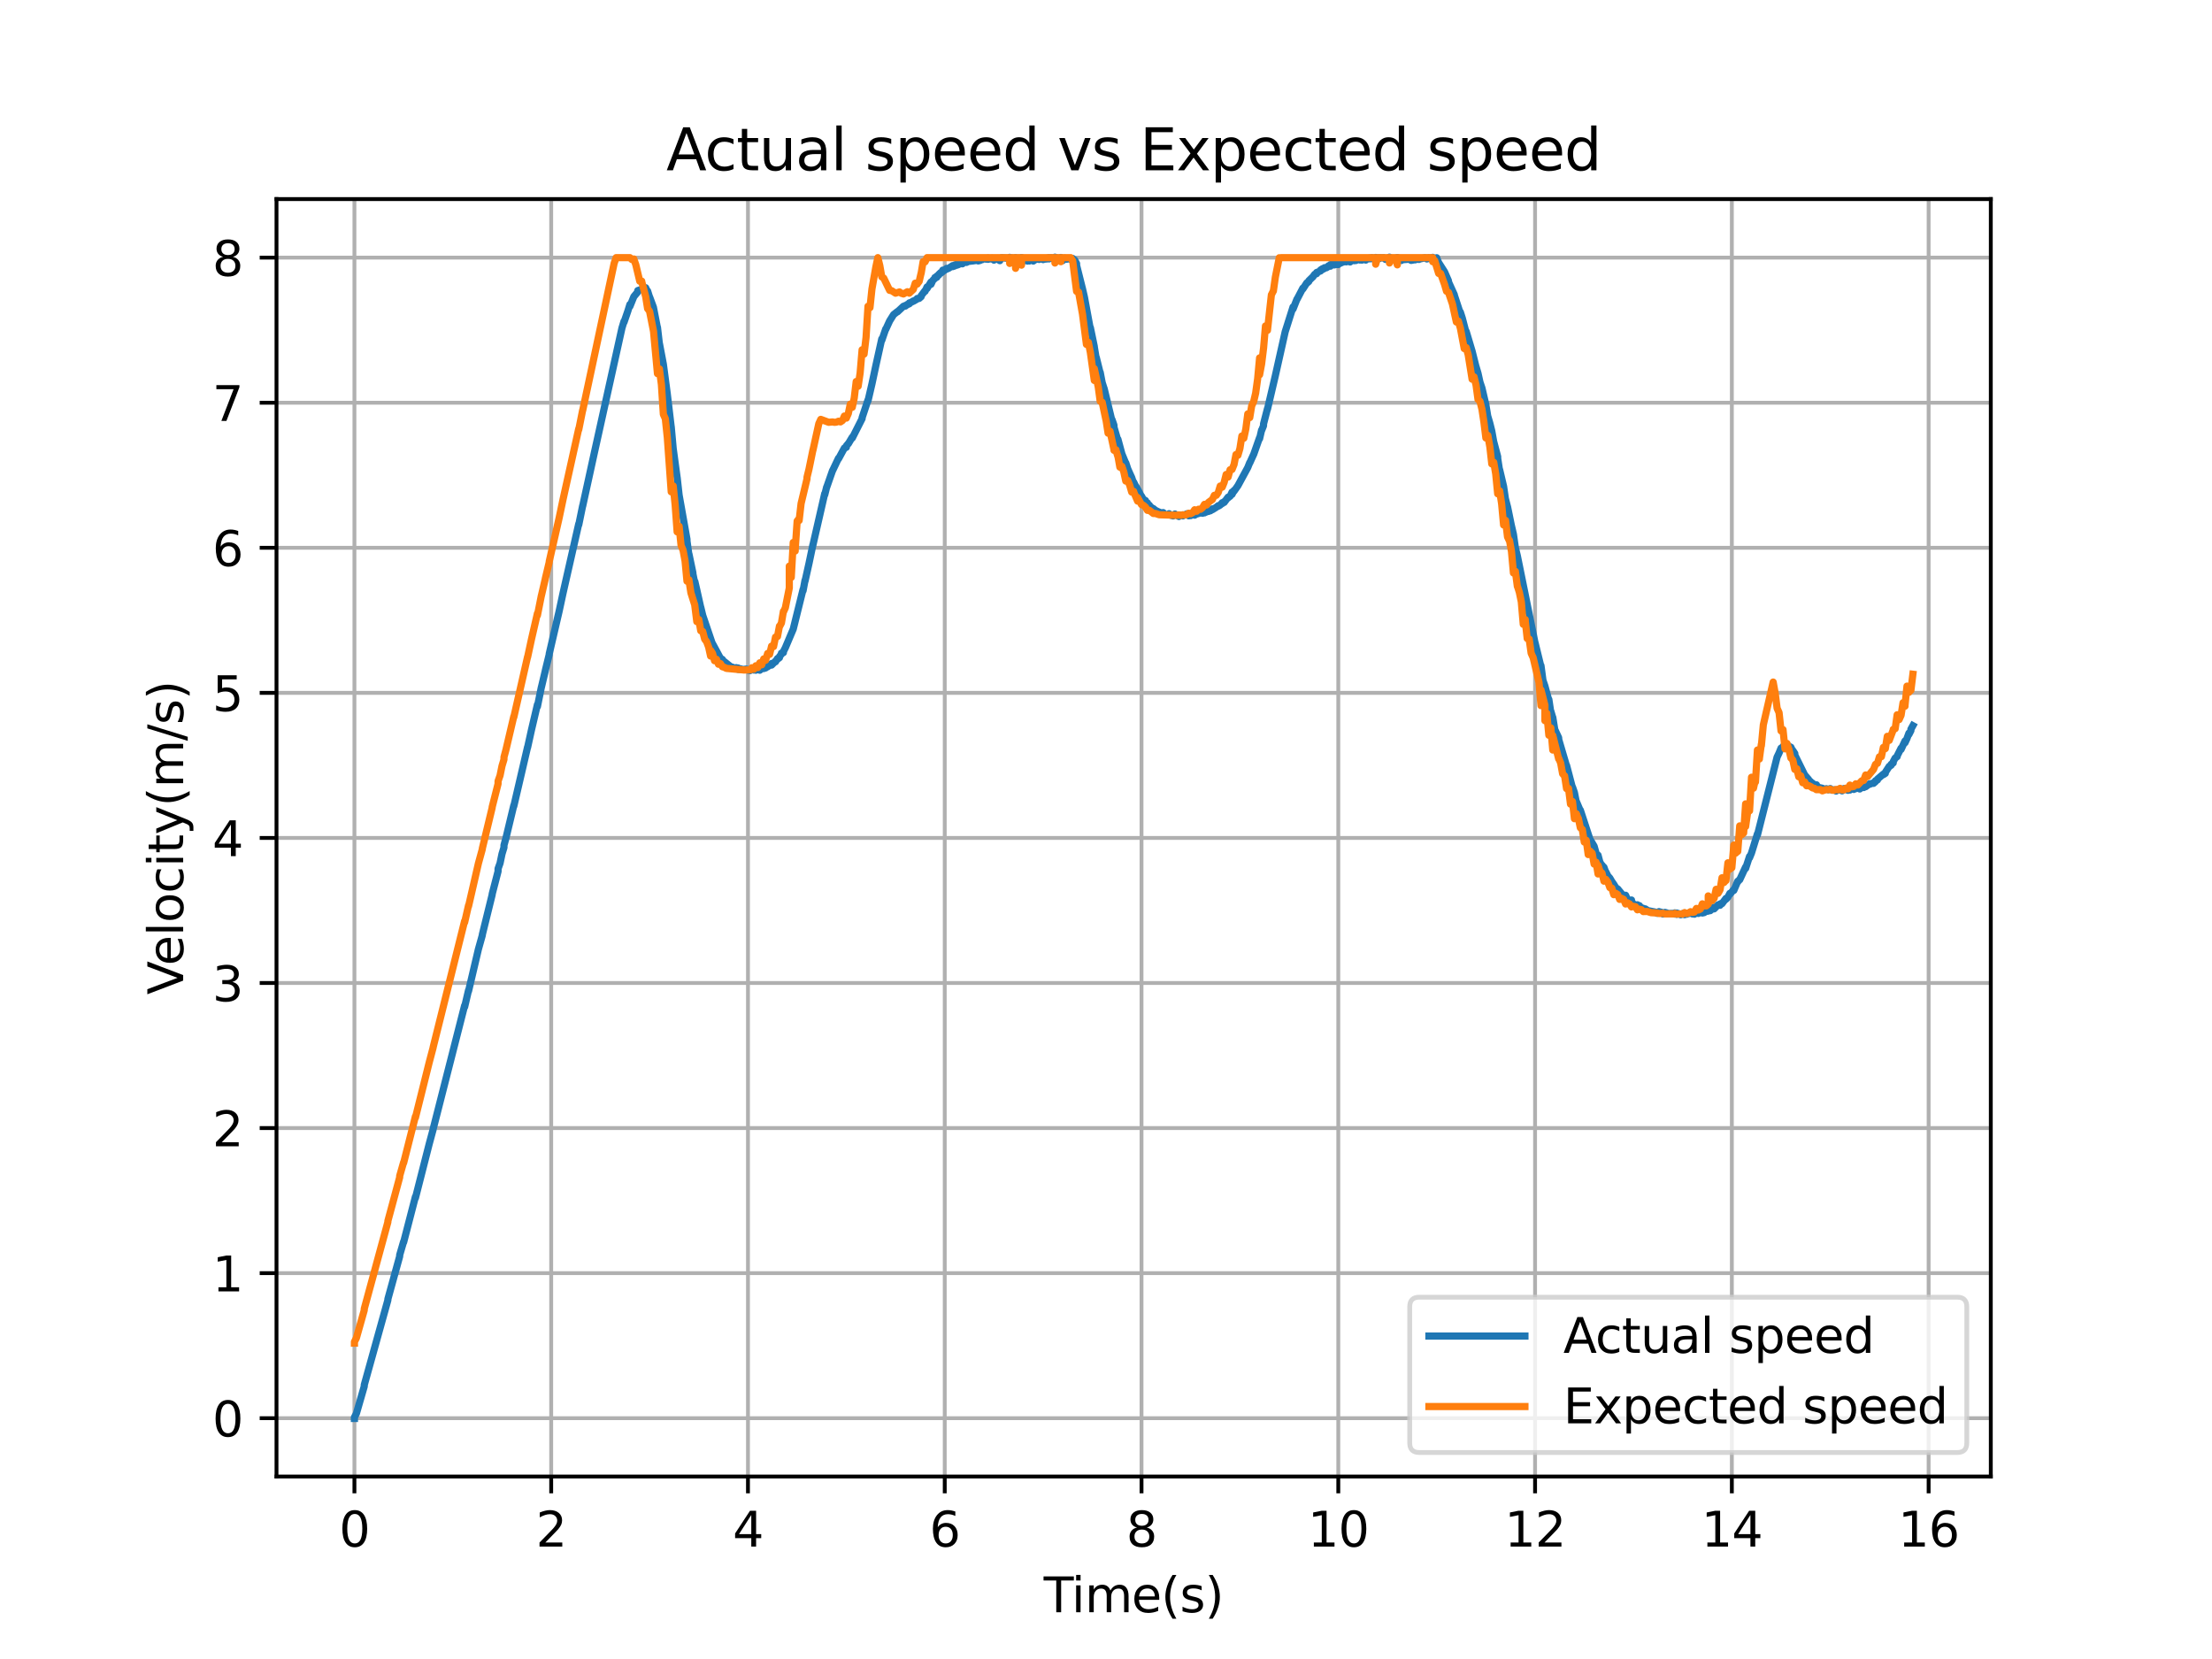 <?xml version="1.0" encoding="utf-8" standalone="no"?>
<!DOCTYPE svg PUBLIC "-//W3C//DTD SVG 1.1//EN"
  "http://www.w3.org/Graphics/SVG/1.1/DTD/svg11.dtd">
<svg xmlns:xlink="http://www.w3.org/1999/xlink" width="460.8pt" height="345.6pt" viewBox="0 0 460.8 345.6" xmlns="http://www.w3.org/2000/svg" version="1.1">
 <defs>
  <style type="text/css">*{stroke-linejoin: round; stroke-linecap: butt}</style>
 </defs>
 <g id="figure_1">
  <g id="patch_1">
   <path d="M 0 345.6 
L 460.8 345.6 
L 460.8 0 
L 0 0 
z
" style="fill: #ffffff"/>
  </g>
  <g id="axes_1">
   <g id="patch_2">
    <path d="M 57.6 307.584 
L 414.72 307.584 
L 414.72 41.472 
L 57.6 41.472 
z
" style="fill: #ffffff"/>
   </g>
   <g id="matplotlib.axis_1">
    <g id="xtick_1">
     <g id="line2d_1">
      <path d="M 73.833 307.584 
L 73.833 41.472 
" clip-path="url(#pccee6b05a4)" style="fill: none; stroke: #b0b0b0; stroke-width: 0.8; stroke-linecap: square"/>
     </g>
     <g id="line2d_2">
      <defs>
       <path id="me7d9238616" d="M 0 0 
L 0 3.5 
" style="stroke: #000000; stroke-width: 0.8"/>
      </defs>
      <g>
       <use xlink:href="#me7d9238616" x="73.833" y="307.584" style="stroke: #000000; stroke-width: 0.8"/>
      </g>
     </g>
     <g id="text_1">
      <!-- 0 -->
      <g transform="translate(70.651 322.182) scale(0.1 -0.1)">
       <defs>
        <path id="DejaVuSans-30" d="M 2034 4250 
Q 1547 4250 1301 3770 
Q 1056 3291 1056 2328 
Q 1056 1369 1301 889 
Q 1547 409 2034 409 
Q 2525 409 2770 889 
Q 3016 1369 3016 2328 
Q 3016 3291 2770 3770 
Q 2525 4250 2034 4250 
z
M 2034 4750 
Q 2819 4750 3233 4129 
Q 3647 3509 3647 2328 
Q 3647 1150 3233 529 
Q 2819 -91 2034 -91 
Q 1250 -91 836 529 
Q 422 1150 422 2328 
Q 422 3509 836 4129 
Q 1250 4750 2034 4750 
z
" transform="scale(0.016)"/>
       </defs>
       <use xlink:href="#DejaVuSans-30"/>
      </g>
     </g>
    </g>
    <g id="xtick_2">
     <g id="line2d_3">
      <path d="M 114.824 307.584 
L 114.824 41.472 
" clip-path="url(#pccee6b05a4)" style="fill: none; stroke: #b0b0b0; stroke-width: 0.8; stroke-linecap: square"/>
     </g>
     <g id="line2d_4">
      <g>
       <use xlink:href="#me7d9238616" x="114.824" y="307.584" style="stroke: #000000; stroke-width: 0.8"/>
      </g>
     </g>
     <g id="text_2">
      <!-- 2 -->
      <g transform="translate(111.643 322.182) scale(0.1 -0.1)">
       <defs>
        <path id="DejaVuSans-32" d="M 1228 531 
L 3431 531 
L 3431 0 
L 469 0 
L 469 531 
Q 828 903 1448 1529 
Q 2069 2156 2228 2338 
Q 2531 2678 2651 2914 
Q 2772 3150 2772 3378 
Q 2772 3750 2511 3984 
Q 2250 4219 1831 4219 
Q 1534 4219 1204 4116 
Q 875 4013 500 3803 
L 500 4441 
Q 881 4594 1212 4672 
Q 1544 4750 1819 4750 
Q 2544 4750 2975 4387 
Q 3406 4025 3406 3419 
Q 3406 3131 3298 2873 
Q 3191 2616 2906 2266 
Q 2828 2175 2409 1742 
Q 1991 1309 1228 531 
z
" transform="scale(0.016)"/>
       </defs>
       <use xlink:href="#DejaVuSans-32"/>
      </g>
     </g>
    </g>
    <g id="xtick_3">
     <g id="line2d_5">
      <path d="M 155.816 307.584 
L 155.816 41.472 
" clip-path="url(#pccee6b05a4)" style="fill: none; stroke: #b0b0b0; stroke-width: 0.8; stroke-linecap: square"/>
     </g>
     <g id="line2d_6">
      <g>
       <use xlink:href="#me7d9238616" x="155.816" y="307.584" style="stroke: #000000; stroke-width: 0.8"/>
      </g>
     </g>
     <g id="text_3">
      <!-- 4 -->
      <g transform="translate(152.635 322.182) scale(0.1 -0.1)">
       <defs>
        <path id="DejaVuSans-34" d="M 2419 4116 
L 825 1625 
L 2419 1625 
L 2419 4116 
z
M 2253 4666 
L 3047 4666 
L 3047 1625 
L 3713 1625 
L 3713 1100 
L 3047 1100 
L 3047 0 
L 2419 0 
L 2419 1100 
L 313 1100 
L 313 1709 
L 2253 4666 
z
" transform="scale(0.016)"/>
       </defs>
       <use xlink:href="#DejaVuSans-34"/>
      </g>
     </g>
    </g>
    <g id="xtick_4">
     <g id="line2d_7">
      <path d="M 196.808 307.584 
L 196.808 41.472 
" clip-path="url(#pccee6b05a4)" style="fill: none; stroke: #b0b0b0; stroke-width: 0.8; stroke-linecap: square"/>
     </g>
     <g id="line2d_8">
      <g>
       <use xlink:href="#me7d9238616" x="196.808" y="307.584" style="stroke: #000000; stroke-width: 0.8"/>
      </g>
     </g>
     <g id="text_4">
      <!-- 6 -->
      <g transform="translate(193.627 322.182) scale(0.1 -0.1)">
       <defs>
        <path id="DejaVuSans-36" d="M 2113 2584 
Q 1688 2584 1439 2293 
Q 1191 2003 1191 1497 
Q 1191 994 1439 701 
Q 1688 409 2113 409 
Q 2538 409 2786 701 
Q 3034 994 3034 1497 
Q 3034 2003 2786 2293 
Q 2538 2584 2113 2584 
z
M 3366 4563 
L 3366 3988 
Q 3128 4100 2886 4159 
Q 2644 4219 2406 4219 
Q 1781 4219 1451 3797 
Q 1122 3375 1075 2522 
Q 1259 2794 1537 2939 
Q 1816 3084 2150 3084 
Q 2853 3084 3261 2657 
Q 3669 2231 3669 1497 
Q 3669 778 3244 343 
Q 2819 -91 2113 -91 
Q 1303 -91 875 529 
Q 447 1150 447 2328 
Q 447 3434 972 4092 
Q 1497 4750 2381 4750 
Q 2619 4750 2861 4703 
Q 3103 4656 3366 4563 
z
" transform="scale(0.016)"/>
       </defs>
       <use xlink:href="#DejaVuSans-36"/>
      </g>
     </g>
    </g>
    <g id="xtick_5">
     <g id="line2d_9">
      <path d="M 237.8 307.584 
L 237.8 41.472 
" clip-path="url(#pccee6b05a4)" style="fill: none; stroke: #b0b0b0; stroke-width: 0.8; stroke-linecap: square"/>
     </g>
     <g id="line2d_10">
      <g>
       <use xlink:href="#me7d9238616" x="237.8" y="307.584" style="stroke: #000000; stroke-width: 0.8"/>
      </g>
     </g>
     <g id="text_5">
      <!-- 8 -->
      <g transform="translate(234.618 322.182) scale(0.1 -0.1)">
       <defs>
        <path id="DejaVuSans-38" d="M 2034 2216 
Q 1584 2216 1326 1975 
Q 1069 1734 1069 1313 
Q 1069 891 1326 650 
Q 1584 409 2034 409 
Q 2484 409 2743 651 
Q 3003 894 3003 1313 
Q 3003 1734 2745 1975 
Q 2488 2216 2034 2216 
z
M 1403 2484 
Q 997 2584 770 2862 
Q 544 3141 544 3541 
Q 544 4100 942 4425 
Q 1341 4750 2034 4750 
Q 2731 4750 3128 4425 
Q 3525 4100 3525 3541 
Q 3525 3141 3298 2862 
Q 3072 2584 2669 2484 
Q 3125 2378 3379 2068 
Q 3634 1759 3634 1313 
Q 3634 634 3220 271 
Q 2806 -91 2034 -91 
Q 1263 -91 848 271 
Q 434 634 434 1313 
Q 434 1759 690 2068 
Q 947 2378 1403 2484 
z
M 1172 3481 
Q 1172 3119 1398 2916 
Q 1625 2713 2034 2713 
Q 2441 2713 2670 2916 
Q 2900 3119 2900 3481 
Q 2900 3844 2670 4047 
Q 2441 4250 2034 4250 
Q 1625 4250 1398 4047 
Q 1172 3844 1172 3481 
z
" transform="scale(0.016)"/>
       </defs>
       <use xlink:href="#DejaVuSans-38"/>
      </g>
     </g>
    </g>
    <g id="xtick_6">
     <g id="line2d_11">
      <path d="M 278.791 307.584 
L 278.791 41.472 
" clip-path="url(#pccee6b05a4)" style="fill: none; stroke: #b0b0b0; stroke-width: 0.8; stroke-linecap: square"/>
     </g>
     <g id="line2d_12">
      <g>
       <use xlink:href="#me7d9238616" x="278.791" y="307.584" style="stroke: #000000; stroke-width: 0.8"/>
      </g>
     </g>
     <g id="text_6">
      <!-- 10 -->
      <g transform="translate(272.429 322.182) scale(0.1 -0.1)">
       <defs>
        <path id="DejaVuSans-31" d="M 794 531 
L 1825 531 
L 1825 4091 
L 703 3866 
L 703 4441 
L 1819 4666 
L 2450 4666 
L 2450 531 
L 3481 531 
L 3481 0 
L 794 0 
L 794 531 
z
" transform="scale(0.016)"/>
       </defs>
       <use xlink:href="#DejaVuSans-31"/>
       <use xlink:href="#DejaVuSans-30" x="63.623"/>
      </g>
     </g>
    </g>
    <g id="xtick_7">
     <g id="line2d_13">
      <path d="M 319.783 307.584 
L 319.783 41.472 
" clip-path="url(#pccee6b05a4)" style="fill: none; stroke: #b0b0b0; stroke-width: 0.8; stroke-linecap: square"/>
     </g>
     <g id="line2d_14">
      <g>
       <use xlink:href="#me7d9238616" x="319.783" y="307.584" style="stroke: #000000; stroke-width: 0.8"/>
      </g>
     </g>
     <g id="text_7">
      <!-- 12 -->
      <g transform="translate(313.421 322.182) scale(0.1 -0.1)">
       <use xlink:href="#DejaVuSans-31"/>
       <use xlink:href="#DejaVuSans-32" x="63.623"/>
      </g>
     </g>
    </g>
    <g id="xtick_8">
     <g id="line2d_15">
      <path d="M 360.775 307.584 
L 360.775 41.472 
" clip-path="url(#pccee6b05a4)" style="fill: none; stroke: #b0b0b0; stroke-width: 0.8; stroke-linecap: square"/>
     </g>
     <g id="line2d_16">
      <g>
       <use xlink:href="#me7d9238616" x="360.775" y="307.584" style="stroke: #000000; stroke-width: 0.8"/>
      </g>
     </g>
     <g id="text_8">
      <!-- 14 -->
      <g transform="translate(354.412 322.182) scale(0.1 -0.1)">
       <use xlink:href="#DejaVuSans-31"/>
       <use xlink:href="#DejaVuSans-34" x="63.623"/>
      </g>
     </g>
    </g>
    <g id="xtick_9">
     <g id="line2d_17">
      <path d="M 401.767 307.584 
L 401.767 41.472 
" clip-path="url(#pccee6b05a4)" style="fill: none; stroke: #b0b0b0; stroke-width: 0.8; stroke-linecap: square"/>
     </g>
     <g id="line2d_18">
      <g>
       <use xlink:href="#me7d9238616" x="401.767" y="307.584" style="stroke: #000000; stroke-width: 0.8"/>
      </g>
     </g>
     <g id="text_9">
      <!-- 16 -->
      <g transform="translate(395.404 322.182) scale(0.1 -0.1)">
       <use xlink:href="#DejaVuSans-31"/>
       <use xlink:href="#DejaVuSans-36" x="63.623"/>
      </g>
     </g>
    </g>
    <g id="text_10">
     <!-- Time(s) -->
     <g transform="translate(217.42 335.861) scale(0.1 -0.1)">
      <defs>
       <path id="DejaVuSans-54" d="M -19 4666 
L 3928 4666 
L 3928 4134 
L 2272 4134 
L 2272 0 
L 1638 0 
L 1638 4134 
L -19 4134 
L -19 4666 
z
" transform="scale(0.016)"/>
       <path id="DejaVuSans-69" d="M 603 3500 
L 1178 3500 
L 1178 0 
L 603 0 
L 603 3500 
z
M 603 4863 
L 1178 4863 
L 1178 4134 
L 603 4134 
L 603 4863 
z
" transform="scale(0.016)"/>
       <path id="DejaVuSans-6d" d="M 3328 2828 
Q 3544 3216 3844 3400 
Q 4144 3584 4550 3584 
Q 5097 3584 5394 3201 
Q 5691 2819 5691 2113 
L 5691 0 
L 5113 0 
L 5113 2094 
Q 5113 2597 4934 2840 
Q 4756 3084 4391 3084 
Q 3944 3084 3684 2787 
Q 3425 2491 3425 1978 
L 3425 0 
L 2847 0 
L 2847 2094 
Q 2847 2600 2669 2842 
Q 2491 3084 2119 3084 
Q 1678 3084 1418 2786 
Q 1159 2488 1159 1978 
L 1159 0 
L 581 0 
L 581 3500 
L 1159 3500 
L 1159 2956 
Q 1356 3278 1631 3431 
Q 1906 3584 2284 3584 
Q 2666 3584 2933 3390 
Q 3200 3197 3328 2828 
z
" transform="scale(0.016)"/>
       <path id="DejaVuSans-65" d="M 3597 1894 
L 3597 1613 
L 953 1613 
Q 991 1019 1311 708 
Q 1631 397 2203 397 
Q 2534 397 2845 478 
Q 3156 559 3463 722 
L 3463 178 
Q 3153 47 2828 -22 
Q 2503 -91 2169 -91 
Q 1331 -91 842 396 
Q 353 884 353 1716 
Q 353 2575 817 3079 
Q 1281 3584 2069 3584 
Q 2775 3584 3186 3129 
Q 3597 2675 3597 1894 
z
M 3022 2063 
Q 3016 2534 2758 2815 
Q 2500 3097 2075 3097 
Q 1594 3097 1305 2825 
Q 1016 2553 972 2059 
L 3022 2063 
z
" transform="scale(0.016)"/>
       <path id="DejaVuSans-28" d="M 1984 4856 
Q 1566 4138 1362 3434 
Q 1159 2731 1159 2009 
Q 1159 1288 1364 580 
Q 1569 -128 1984 -844 
L 1484 -844 
Q 1016 -109 783 600 
Q 550 1309 550 2009 
Q 550 2706 781 3412 
Q 1013 4119 1484 4856 
L 1984 4856 
z
" transform="scale(0.016)"/>
       <path id="DejaVuSans-73" d="M 2834 3397 
L 2834 2853 
Q 2591 2978 2328 3040 
Q 2066 3103 1784 3103 
Q 1356 3103 1142 2972 
Q 928 2841 928 2578 
Q 928 2378 1081 2264 
Q 1234 2150 1697 2047 
L 1894 2003 
Q 2506 1872 2764 1633 
Q 3022 1394 3022 966 
Q 3022 478 2636 193 
Q 2250 -91 1575 -91 
Q 1294 -91 989 -36 
Q 684 19 347 128 
L 347 722 
Q 666 556 975 473 
Q 1284 391 1588 391 
Q 1994 391 2212 530 
Q 2431 669 2431 922 
Q 2431 1156 2273 1281 
Q 2116 1406 1581 1522 
L 1381 1569 
Q 847 1681 609 1914 
Q 372 2147 372 2553 
Q 372 3047 722 3315 
Q 1072 3584 1716 3584 
Q 2034 3584 2315 3537 
Q 2597 3491 2834 3397 
z
" transform="scale(0.016)"/>
       <path id="DejaVuSans-29" d="M 513 4856 
L 1013 4856 
Q 1481 4119 1714 3412 
Q 1947 2706 1947 2009 
Q 1947 1309 1714 600 
Q 1481 -109 1013 -844 
L 513 -844 
Q 928 -128 1133 580 
Q 1338 1288 1338 2009 
Q 1338 2731 1133 3434 
Q 928 4138 513 4856 
z
" transform="scale(0.016)"/>
      </defs>
      <use xlink:href="#DejaVuSans-54"/>
      <use xlink:href="#DejaVuSans-69" x="57.959"/>
      <use xlink:href="#DejaVuSans-6d" x="85.742"/>
      <use xlink:href="#DejaVuSans-65" x="183.154"/>
      <use xlink:href="#DejaVuSans-28" x="244.678"/>
      <use xlink:href="#DejaVuSans-73" x="283.691"/>
      <use xlink:href="#DejaVuSans-29" x="335.791"/>
     </g>
    </g>
   </g>
   <g id="matplotlib.axis_2">
    <g id="ytick_1">
     <g id="line2d_19">
      <path d="M 57.6 295.436 
L 414.72 295.436 
" clip-path="url(#pccee6b05a4)" style="fill: none; stroke: #b0b0b0; stroke-width: 0.8; stroke-linecap: square"/>
     </g>
     <g id="line2d_20">
      <defs>
       <path id="m40c055880f" d="M 0 0 
L -3.5 0 
" style="stroke: #000000; stroke-width: 0.8"/>
      </defs>
      <g>
       <use xlink:href="#m40c055880f" x="57.6" y="295.436" style="stroke: #000000; stroke-width: 0.8"/>
      </g>
     </g>
     <g id="text_11">
      <!-- 0 -->
      <g transform="translate(44.237 299.235) scale(0.1 -0.1)">
       <use xlink:href="#DejaVuSans-30"/>
      </g>
     </g>
    </g>
    <g id="ytick_2">
     <g id="line2d_21">
      <path d="M 57.6 265.215 
L 414.72 265.215 
" clip-path="url(#pccee6b05a4)" style="fill: none; stroke: #b0b0b0; stroke-width: 0.8; stroke-linecap: square"/>
     </g>
     <g id="line2d_22">
      <g>
       <use xlink:href="#m40c055880f" x="57.6" y="265.215" style="stroke: #000000; stroke-width: 0.8"/>
      </g>
     </g>
     <g id="text_12">
      <!-- 1 -->
      <g transform="translate(44.237 269.015) scale(0.1 -0.1)">
       <use xlink:href="#DejaVuSans-31"/>
      </g>
     </g>
    </g>
    <g id="ytick_3">
     <g id="line2d_23">
      <path d="M 57.6 234.995 
L 414.72 234.995 
" clip-path="url(#pccee6b05a4)" style="fill: none; stroke: #b0b0b0; stroke-width: 0.8; stroke-linecap: square"/>
     </g>
     <g id="line2d_24">
      <g>
       <use xlink:href="#m40c055880f" x="57.6" y="234.995" style="stroke: #000000; stroke-width: 0.8"/>
      </g>
     </g>
     <g id="text_13">
      <!-- 2 -->
      <g transform="translate(44.237 238.794) scale(0.1 -0.1)">
       <use xlink:href="#DejaVuSans-32"/>
      </g>
     </g>
    </g>
    <g id="ytick_4">
     <g id="line2d_25">
      <path d="M 57.6 204.774 
L 414.72 204.774 
" clip-path="url(#pccee6b05a4)" style="fill: none; stroke: #b0b0b0; stroke-width: 0.8; stroke-linecap: square"/>
     </g>
     <g id="line2d_26">
      <g>
       <use xlink:href="#m40c055880f" x="57.6" y="204.774" style="stroke: #000000; stroke-width: 0.8"/>
      </g>
     </g>
     <g id="text_14">
      <!-- 3 -->
      <g transform="translate(44.237 208.574) scale(0.1 -0.1)">
       <defs>
        <path id="DejaVuSans-33" d="M 2597 2516 
Q 3050 2419 3304 2112 
Q 3559 1806 3559 1356 
Q 3559 666 3084 287 
Q 2609 -91 1734 -91 
Q 1441 -91 1130 -33 
Q 819 25 488 141 
L 488 750 
Q 750 597 1062 519 
Q 1375 441 1716 441 
Q 2309 441 2620 675 
Q 2931 909 2931 1356 
Q 2931 1769 2642 2001 
Q 2353 2234 1838 2234 
L 1294 2234 
L 1294 2753 
L 1863 2753 
Q 2328 2753 2575 2939 
Q 2822 3125 2822 3475 
Q 2822 3834 2567 4026 
Q 2313 4219 1838 4219 
Q 1578 4219 1281 4162 
Q 984 4106 628 3988 
L 628 4550 
Q 988 4650 1302 4700 
Q 1616 4750 1894 4750 
Q 2613 4750 3031 4423 
Q 3450 4097 3450 3541 
Q 3450 3153 3228 2886 
Q 3006 2619 2597 2516 
z
" transform="scale(0.016)"/>
       </defs>
       <use xlink:href="#DejaVuSans-33"/>
      </g>
     </g>
    </g>
    <g id="ytick_5">
     <g id="line2d_27">
      <path d="M 57.6 174.554 
L 414.72 174.554 
" clip-path="url(#pccee6b05a4)" style="fill: none; stroke: #b0b0b0; stroke-width: 0.8; stroke-linecap: square"/>
     </g>
     <g id="line2d_28">
      <g>
       <use xlink:href="#m40c055880f" x="57.6" y="174.554" style="stroke: #000000; stroke-width: 0.8"/>
      </g>
     </g>
     <g id="text_15">
      <!-- 4 -->
      <g transform="translate(44.237 178.353) scale(0.1 -0.1)">
       <use xlink:href="#DejaVuSans-34"/>
      </g>
     </g>
    </g>
    <g id="ytick_6">
     <g id="line2d_29">
      <path d="M 57.6 144.334 
L 414.72 144.334 
" clip-path="url(#pccee6b05a4)" style="fill: none; stroke: #b0b0b0; stroke-width: 0.8; stroke-linecap: square"/>
     </g>
     <g id="line2d_30">
      <g>
       <use xlink:href="#m40c055880f" x="57.6" y="144.334" style="stroke: #000000; stroke-width: 0.8"/>
      </g>
     </g>
     <g id="text_16">
      <!-- 5 -->
      <g transform="translate(44.237 148.133) scale(0.1 -0.1)">
       <defs>
        <path id="DejaVuSans-35" d="M 691 4666 
L 3169 4666 
L 3169 4134 
L 1269 4134 
L 1269 2991 
Q 1406 3038 1543 3061 
Q 1681 3084 1819 3084 
Q 2600 3084 3056 2656 
Q 3513 2228 3513 1497 
Q 3513 744 3044 326 
Q 2575 -91 1722 -91 
Q 1428 -91 1123 -41 
Q 819 9 494 109 
L 494 744 
Q 775 591 1075 516 
Q 1375 441 1709 441 
Q 2250 441 2565 725 
Q 2881 1009 2881 1497 
Q 2881 1984 2565 2268 
Q 2250 2553 1709 2553 
Q 1456 2553 1204 2497 
Q 953 2441 691 2322 
L 691 4666 
z
" transform="scale(0.016)"/>
       </defs>
       <use xlink:href="#DejaVuSans-35"/>
      </g>
     </g>
    </g>
    <g id="ytick_7">
     <g id="line2d_31">
      <path d="M 57.6 114.113 
L 414.72 114.113 
" clip-path="url(#pccee6b05a4)" style="fill: none; stroke: #b0b0b0; stroke-width: 0.8; stroke-linecap: square"/>
     </g>
     <g id="line2d_32">
      <g>
       <use xlink:href="#m40c055880f" x="57.6" y="114.113" style="stroke: #000000; stroke-width: 0.8"/>
      </g>
     </g>
     <g id="text_17">
      <!-- 6 -->
      <g transform="translate(44.237 117.912) scale(0.1 -0.1)">
       <use xlink:href="#DejaVuSans-36"/>
      </g>
     </g>
    </g>
    <g id="ytick_8">
     <g id="line2d_33">
      <path d="M 57.6 83.893 
L 414.72 83.893 
" clip-path="url(#pccee6b05a4)" style="fill: none; stroke: #b0b0b0; stroke-width: 0.8; stroke-linecap: square"/>
     </g>
     <g id="line2d_34">
      <g>
       <use xlink:href="#m40c055880f" x="57.6" y="83.893" style="stroke: #000000; stroke-width: 0.8"/>
      </g>
     </g>
     <g id="text_18">
      <!-- 7 -->
      <g transform="translate(44.237 87.692) scale(0.1 -0.1)">
       <defs>
        <path id="DejaVuSans-37" d="M 525 4666 
L 3525 4666 
L 3525 4397 
L 1831 0 
L 1172 0 
L 2766 4134 
L 525 4134 
L 525 4666 
z
" transform="scale(0.016)"/>
       </defs>
       <use xlink:href="#DejaVuSans-37"/>
      </g>
     </g>
    </g>
    <g id="ytick_9">
     <g id="line2d_35">
      <path d="M 57.6 53.672 
L 414.72 53.672 
" clip-path="url(#pccee6b05a4)" style="fill: none; stroke: #b0b0b0; stroke-width: 0.8; stroke-linecap: square"/>
     </g>
     <g id="line2d_36">
      <g>
       <use xlink:href="#m40c055880f" x="57.6" y="53.672" style="stroke: #000000; stroke-width: 0.8"/>
      </g>
     </g>
     <g id="text_19">
      <!-- 8 -->
      <g transform="translate(44.237 57.472) scale(0.1 -0.1)">
       <use xlink:href="#DejaVuSans-38"/>
      </g>
     </g>
    </g>
    <g id="text_20">
     <!-- Velocity(m/s) -->
     <g transform="translate(38.158 207.205) rotate(-90) scale(0.1 -0.1)">
      <defs>
       <path id="DejaVuSans-56" d="M 1831 0 
L 50 4666 
L 709 4666 
L 2188 738 
L 3669 4666 
L 4325 4666 
L 2547 0 
L 1831 0 
z
" transform="scale(0.016)"/>
       <path id="DejaVuSans-6c" d="M 603 4863 
L 1178 4863 
L 1178 0 
L 603 0 
L 603 4863 
z
" transform="scale(0.016)"/>
       <path id="DejaVuSans-6f" d="M 1959 3097 
Q 1497 3097 1228 2736 
Q 959 2375 959 1747 
Q 959 1119 1226 758 
Q 1494 397 1959 397 
Q 2419 397 2687 759 
Q 2956 1122 2956 1747 
Q 2956 2369 2687 2733 
Q 2419 3097 1959 3097 
z
M 1959 3584 
Q 2709 3584 3137 3096 
Q 3566 2609 3566 1747 
Q 3566 888 3137 398 
Q 2709 -91 1959 -91 
Q 1206 -91 779 398 
Q 353 888 353 1747 
Q 353 2609 779 3096 
Q 1206 3584 1959 3584 
z
" transform="scale(0.016)"/>
       <path id="DejaVuSans-63" d="M 3122 3366 
L 3122 2828 
Q 2878 2963 2633 3030 
Q 2388 3097 2138 3097 
Q 1578 3097 1268 2742 
Q 959 2388 959 1747 
Q 959 1106 1268 751 
Q 1578 397 2138 397 
Q 2388 397 2633 464 
Q 2878 531 3122 666 
L 3122 134 
Q 2881 22 2623 -34 
Q 2366 -91 2075 -91 
Q 1284 -91 818 406 
Q 353 903 353 1747 
Q 353 2603 823 3093 
Q 1294 3584 2113 3584 
Q 2378 3584 2631 3529 
Q 2884 3475 3122 3366 
z
" transform="scale(0.016)"/>
       <path id="DejaVuSans-74" d="M 1172 4494 
L 1172 3500 
L 2356 3500 
L 2356 3053 
L 1172 3053 
L 1172 1153 
Q 1172 725 1289 603 
Q 1406 481 1766 481 
L 2356 481 
L 2356 0 
L 1766 0 
Q 1100 0 847 248 
Q 594 497 594 1153 
L 594 3053 
L 172 3053 
L 172 3500 
L 594 3500 
L 594 4494 
L 1172 4494 
z
" transform="scale(0.016)"/>
       <path id="DejaVuSans-79" d="M 2059 -325 
Q 1816 -950 1584 -1140 
Q 1353 -1331 966 -1331 
L 506 -1331 
L 506 -850 
L 844 -850 
Q 1081 -850 1212 -737 
Q 1344 -625 1503 -206 
L 1606 56 
L 191 3500 
L 800 3500 
L 1894 763 
L 2988 3500 
L 3597 3500 
L 2059 -325 
z
" transform="scale(0.016)"/>
       <path id="DejaVuSans-2f" d="M 1625 4666 
L 2156 4666 
L 531 -594 
L 0 -594 
L 1625 4666 
z
" transform="scale(0.016)"/>
      </defs>
      <use xlink:href="#DejaVuSans-56"/>
      <use xlink:href="#DejaVuSans-65" x="60.658"/>
      <use xlink:href="#DejaVuSans-6c" x="122.182"/>
      <use xlink:href="#DejaVuSans-6f" x="149.965"/>
      <use xlink:href="#DejaVuSans-63" x="211.146"/>
      <use xlink:href="#DejaVuSans-69" x="266.127"/>
      <use xlink:href="#DejaVuSans-74" x="293.91"/>
      <use xlink:href="#DejaVuSans-79" x="333.119"/>
      <use xlink:href="#DejaVuSans-28" x="392.299"/>
      <use xlink:href="#DejaVuSans-6d" x="431.312"/>
      <use xlink:href="#DejaVuSans-2f" x="528.725"/>
      <use xlink:href="#DejaVuSans-73" x="562.416"/>
      <use xlink:href="#DejaVuSans-29" x="614.516"/>
     </g>
    </g>
   </g>
   <g id="line2d_37">
    <path d="M 73.833 295.488 
L 73.833 295.252 
L 74.243 294.463 
L 75.882 288.788 
L 75.882 288.509 
L 80.801 270.828 
L 80.801 270.625 
L 83.261 261.71 
L 83.261 261.444 
L 84.081 258.641 
L 84.081 258.797 
L 86.54 249.297 
L 86.54 249.566 
L 89.41 238.303 
L 90.229 235.273 
L 90.229 235.215 
L 96.788 209.478 
L 96.788 209.767 
L 97.608 206.272 
L 97.608 206.461 
L 99.658 197.743 
L 100.477 194.82 
L 100.477 194.695 
L 102.527 186.378 
L 102.527 186.253 
L 103.757 181.509 
L 103.757 180.966 
L 104.167 179.833 
L 104.577 177.875 
L 104.986 176.542 
L 104.986 176.09 
L 105.396 174.589 
L 107.036 167.762 
L 107.036 167.938 
L 109.905 155.615 
L 109.905 155.719 
L 110.725 152.004 
L 111.955 146.774 
L 111.955 147.186 
L 112.775 143.151 
L 112.775 143.19 
L 113.595 139.741 
L 113.595 139.695 
L 114.415 136.335 
L 114.415 136.196 
L 116.464 127.384 
L 117.284 123.58 
L 117.694 121.761 
L 120.563 109.123 
L 120.563 109.335 
L 121.383 105.332 
L 121.383 105.417 
L 123.843 94.178 
L 129.581 68.259 
L 129.581 68.277 
L 129.991 66.932 
L 129.991 67.129 
L 130.811 64.745 
L 131.221 63.419 
L 131.221 63.829 
L 132.041 61.792 
L 132.861 60.807 
L 132.861 60.533 
L 133.681 60.255 
L 134.091 59.928 
L 134.091 60.161 
L 134.5 60.08 
L 134.5 59.939 
L 134.91 60.775 
L 134.91 60.623 
L 135.32 61.932 
L 135.32 61.853 
L 136.14 64.066 
L 136.14 64.129 
L 136.96 68.323 
L 136.96 68.176 
L 137.37 71.709 
L 137.37 71.561 
L 138.19 75.887 
L 139.01 82.097 
L 139.829 89.006 
L 139.829 88.917 
L 140.239 93.45 
L 141.059 99.497 
L 141.059 99.442 
L 141.469 103.132 
L 143.109 112.348 
L 143.109 112.694 
L 143.519 115.639 
L 143.519 115.404 
L 144.339 119.319 
L 144.339 119.514 
L 144.748 121.55 
L 144.748 121.129 
L 145.158 122.9 
L 145.978 126.57 
L 145.978 126.491 
L 146.388 128.191 
L 148.438 134.228 
L 148.438 134.097 
L 150.077 137.132 
L 150.487 137.366 
L 150.897 138.06 
L 150.897 137.833 
L 152.537 139.138 
L 152.537 138.965 
L 152.947 139.215 
L 152.947 139.159 
L 153.357 139.087 
L 153.357 139.107 
L 153.767 139.159 
L 153.767 139.432 
L 154.177 139.452 
L 154.177 139.308 
L 154.996 139.528 
L 154.996 139.445 
L 155.406 139.385 
L 155.406 139.478 
L 155.816 139.458 
L 155.816 139.614 
L 156.226 139.568 
L 156.226 139.709 
L 156.636 139.45 
L 157.046 139.582 
L 157.046 139.235 
L 157.456 139.448 
L 157.456 139.616 
L 157.866 139.472 
L 158.276 139.401 
L 158.276 139.619 
L 158.686 139.217 
L 158.686 139.346 
L 159.096 139.141 
L 159.096 139.27 
L 159.505 139.142 
L 159.505 138.907 
L 159.915 138.906 
L 159.915 138.705 
L 160.325 138.532 
L 160.325 138.638 
L 160.735 138.226 
L 160.735 138.547 
L 161.555 137.729 
L 161.555 137.86 
L 161.965 137.182 
L 161.965 137.321 
L 162.375 137.011 
L 162.375 136.787 
L 162.785 136.267 
L 162.785 136.062 
L 163.195 135.956 
L 163.195 135.738 
L 163.605 134.927 
L 165.244 131.051 
L 167.294 122.77 
L 167.294 123.062 
L 167.704 120.876 
L 167.704 121.057 
L 168.524 117.391 
L 169.343 113.477 
L 169.343 113.555 
L 171.803 102.826 
L 171.803 103.091 
L 172.213 101.451 
L 172.213 101.515 
L 173.443 97.996 
L 173.443 98.045 
L 174.672 95.454 
L 174.672 95.595 
L 175.902 93.332 
L 175.902 93.383 
L 176.312 93.175 
L 176.312 92.879 
L 176.722 92.392 
L 176.722 92.445 
L 177.542 91.066 
L 177.542 91.262 
L 179.591 87.212 
L 179.591 87.013 
L 180.821 83.308 
L 180.821 83.503 
L 181.641 79.98 
L 182.461 76.133 
L 183.691 70.592 
L 183.691 70.915 
L 184.51 68.525 
L 184.51 68.639 
L 185.33 66.853 
L 186.15 65.541 
L 186.97 64.896 
L 186.97 64.952 
L 188.2 63.802 
L 188.2 63.837 
L 188.61 63.633 
L 188.61 63.76 
L 189.02 63.411 
L 189.02 63.46 
L 189.429 63.286 
L 189.429 63.097 
L 189.839 62.971 
L 190.249 62.696 
L 190.249 62.768 
L 191.069 62.296 
L 191.069 62.183 
L 191.479 62.16 
L 191.479 62.166 
L 191.889 61.805 
L 191.889 61.626 
L 192.709 60.534 
L 192.709 60.692 
L 193.119 59.778 
L 193.119 60.111 
L 193.939 58.744 
L 193.939 59.227 
L 194.348 58.362 
L 194.758 58.012 
L 194.758 57.817 
L 195.168 57.751 
L 195.168 57.512 
L 195.578 57.279 
L 195.578 57.15 
L 195.988 56.765 
L 195.988 56.893 
L 196.398 56.58 
L 196.398 56.274 
L 196.808 56.298 
L 196.808 56.214 
L 197.218 55.903 
L 197.218 56.06 
L 197.628 55.885 
L 198.448 55.338 
L 198.448 55.548 
L 198.858 55.41 
L 198.858 55.206 
L 199.267 55.053 
L 199.267 55.261 
L 199.677 55.118 
L 199.677 54.895 
L 200.497 54.953 
L 200.907 54.401 
L 200.907 54.537 
L 201.317 54.668 
L 202.137 54.276 
L 202.137 54.427 
L 202.547 54.336 
L 202.547 54.378 
L 203.367 54.252 
L 203.367 54.084 
L 203.777 54.147 
L 203.777 54.356 
L 204.186 54.251 
L 204.186 54.098 
L 204.596 54.101 
L 204.596 53.827 
L 205.416 53.983 
L 205.416 53.887 
L 205.826 53.772 
L 205.826 54.024 
L 206.236 53.905 
L 206.236 53.921 
L 206.646 53.948 
L 206.646 53.793 
L 207.056 53.984 
L 207.056 54.19 
L 207.466 53.873 
L 207.466 53.883 
L 207.876 53.819 
L 207.876 54.039 
L 208.286 54.297 
L 208.286 53.878 
L 208.696 53.818 
L 208.696 53.686 
L 209.925 53.81 
L 210.335 53.773 
L 210.335 53.612 
L 210.745 53.99 
L 210.745 53.72 
L 211.155 53.798 
L 211.155 53.928 
L 211.565 53.861 
L 211.565 53.671 
L 211.975 53.902 
L 211.975 53.768 
L 212.385 53.79 
L 212.385 53.923 
L 212.795 53.653 
L 212.795 53.801 
L 213.205 54.394 
L 213.205 54.35 
L 214.024 54.062 
L 214.024 54.386 
L 214.434 54.253 
L 214.434 54.371 
L 214.844 54.022 
L 214.844 54.026 
L 215.254 54.013 
L 215.254 54.379 
L 215.664 54.08 
L 215.664 53.868 
L 216.484 54.05 
L 216.484 53.998 
L 216.894 53.828 
L 216.894 53.865 
L 217.304 54.082 
L 217.304 53.88 
L 217.714 53.988 
L 217.714 53.954 
L 218.124 53.949 
L 218.124 53.794 
L 218.534 53.677 
L 218.534 53.937 
L 218.943 53.679 
L 219.353 53.897 
L 219.353 53.856 
L 219.763 53.807 
L 219.763 53.574 
L 220.583 53.86 
L 220.993 53.638 
L 220.993 53.852 
L 221.403 53.903 
L 221.403 54.281 
L 221.813 53.784 
L 221.813 53.909 
L 222.223 53.827 
L 222.223 53.995 
L 222.633 53.906 
L 223.043 54.031 
L 223.043 54.022 
L 223.453 53.835 
L 223.453 53.903 
L 223.862 54.213 
L 223.862 54.159 
L 224.272 54.899 
L 224.272 55.271 
L 225.502 60.16 
L 225.502 60.155 
L 225.912 61.928 
L 227.142 68.585 
L 227.142 68.237 
L 227.962 72.189 
L 227.962 72.283 
L 228.372 74.72 
L 228.372 74.442 
L 229.191 77.744 
L 229.191 77.557 
L 229.601 79.691 
L 230.011 80.974 
L 230.011 80.936 
L 231.651 87.71 
L 231.651 87.41 
L 232.061 88.583 
L 232.061 88.982 
L 232.881 91.788 
L 232.881 91.495 
L 233.7 94.52 
L 234.52 96.528 
L 234.52 96.414 
L 234.93 97.664 
L 235.34 98.589 
L 235.75 99.477 
L 236.16 100.713 
L 236.16 100.432 
L 236.57 101.272 
L 236.57 101.223 
L 236.98 101.903 
L 237.8 103.476 
L 237.8 103.362 
L 238.21 104.107 
L 238.21 104.042 
L 238.62 104.272 
L 238.62 104.638 
L 239.029 104.754 
L 239.029 105.032 
L 239.439 105.243 
L 239.439 105.497 
L 239.849 105.694 
L 239.849 105.98 
L 240.259 106.118 
L 240.259 105.942 
L 240.669 106.292 
L 241.489 106.704 
L 241.489 106.672 
L 241.899 106.89 
L 241.899 106.851 
L 242.309 106.78 
L 242.309 106.977 
L 243.129 107.254 
L 243.129 107.209 
L 243.539 107.234 
L 243.539 107.016 
L 243.948 107.361 
L 243.948 107.274 
L 244.358 107.479 
L 244.358 107.381 
L 244.768 107.079 
L 244.768 107.303 
L 245.178 107.302 
L 245.178 107.356 
L 245.588 107.595 
L 245.588 107.359 
L 246.408 107.26 
L 246.408 107.469 
L 247.228 107.042 
L 247.228 107.246 
L 247.638 107.454 
L 247.638 107.049 
L 248.048 107.408 
L 248.048 107.232 
L 248.458 107.037 
L 248.458 107.183 
L 248.867 107.318 
L 248.867 107.221 
L 249.687 106.967 
L 249.687 106.891 
L 250.097 106.875 
L 250.097 106.7 
L 250.507 106.925 
L 250.507 106.721 
L 250.917 106.841 
L 250.917 106.804 
L 251.327 106.652 
L 251.737 106.401 
L 251.737 106.542 
L 252.147 106.338 
L 252.147 106.408 
L 252.557 106.001 
L 252.557 106.179 
L 253.377 105.668 
L 253.786 105.341 
L 253.786 105.449 
L 254.196 105.211 
L 254.606 104.73 
L 254.606 104.908 
L 255.016 104.499 
L 255.016 104.662 
L 255.836 103.563 
L 255.836 103.703 
L 256.246 103.34 
L 256.246 103.391 
L 256.656 102.517 
L 256.656 102.991 
L 257.066 102.165 
L 257.066 102.332 
L 257.886 101.167 
L 259.935 97.388 
L 260.345 96.362 
L 260.345 96.447 
L 260.755 95.532 
L 261.165 94.634 
L 261.165 94.653 
L 262.395 91.16 
L 262.395 91.394 
L 262.805 89.612 
L 262.805 89.706 
L 263.215 88.686 
L 263.215 88.312 
L 264.034 85.139 
L 264.034 85.268 
L 265.674 78.265 
L 267.724 69.119 
L 269.363 63.942 
L 269.363 64.382 
L 270.183 62.308 
L 270.183 62.373 
L 271.413 60.018 
L 271.413 60.203 
L 272.233 58.925 
L 272.233 58.999 
L 272.643 58.647 
L 272.643 58.496 
L 273.462 57.694 
L 273.462 57.719 
L 273.872 57.146 
L 274.282 57.012 
L 274.282 56.761 
L 275.102 56.445 
L 275.102 56.242 
L 275.512 55.97 
L 275.512 56.141 
L 275.922 55.916 
L 275.922 55.763 
L 276.332 55.776 
L 276.332 55.677 
L 276.742 55.546 
L 276.742 55.385 
L 277.152 55.449 
L 277.152 55.122 
L 277.562 55.196 
L 277.562 55.036 
L 277.972 55.19 
L 277.972 54.929 
L 278.381 54.753 
L 278.381 55.101 
L 278.791 55.104 
L 278.791 54.895 
L 279.201 54.535 
L 279.201 54.84 
L 279.611 54.651 
L 280.431 54.397 
L 280.431 54.548 
L 280.841 54.45 
L 280.841 54.282 
L 281.251 54.573 
L 281.251 54.246 
L 281.661 54.127 
L 281.661 54.131 
L 282.071 54.303 
L 282.481 54.265 
L 282.891 53.941 
L 283.3 54.171 
L 283.3 53.955 
L 283.71 54.187 
L 283.71 53.959 
L 284.53 54.177 
L 284.53 53.955 
L 285.35 53.764 
L 285.35 53.921 
L 285.76 53.675 
L 285.76 53.895 
L 286.17 53.765 
L 286.17 53.923 
L 286.58 53.911 
L 286.58 53.634 
L 286.99 53.964 
L 286.99 53.684 
L 287.4 53.846 
L 287.4 53.685 
L 288.22 53.706 
L 288.22 53.68 
L 288.629 54.039 
L 288.629 53.866 
L 289.039 53.935 
L 289.039 53.826 
L 289.449 53.773 
L 289.449 53.568 
L 289.859 53.92 
L 289.859 53.826 
L 290.679 53.828 
L 291.089 53.654 
L 291.089 53.715 
L 291.499 54.314 
L 291.499 54.025 
L 291.909 54.27 
L 291.909 54.123 
L 293.958 53.975 
L 293.958 54.245 
L 294.368 54.174 
L 294.368 53.951 
L 294.778 54.138 
L 294.778 53.953 
L 295.188 54.038 
L 295.188 53.842 
L 295.598 54.044 
L 295.598 53.999 
L 296.828 53.709 
L 296.828 53.782 
L 297.238 53.762 
L 297.238 53.946 
L 297.648 53.704 
L 297.648 53.869 
L 298.058 53.884 
L 298.058 53.716 
L 298.467 53.77 
L 298.467 53.612 
L 298.877 53.847 
L 298.877 53.809 
L 299.287 53.878 
L 299.287 53.692 
L 299.697 54.743 
L 299.697 54.71 
L 300.927 56.636 
L 301.747 58.504 
L 301.747 58.728 
L 302.977 61.43 
L 302.977 61.533 
L 304.206 65.266 
L 304.206 64.986 
L 304.616 66.253 
L 305.436 69.396 
L 305.436 69.044 
L 306.666 73.165 
L 307.486 76.432 
L 307.486 76.38 
L 307.896 77.771 
L 308.305 79.619 
L 308.305 79.615 
L 308.715 80.827 
L 309.535 84.343 
L 309.945 86.838 
L 309.945 86.753 
L 310.355 88.153 
L 310.765 89.792 
L 311.175 92.078 
L 311.175 92.035 
L 311.995 95.143 
L 311.995 95.497 
L 312.405 98.137 
L 312.405 97.862 
L 313.224 101.328 
L 313.634 104.11 
L 313.634 104.002 
L 314.044 105.593 
L 314.044 105.558 
L 314.864 109.564 
L 314.864 109.535 
L 315.274 111.305 
L 315.684 114.139 
L 316.094 115.808 
L 319.783 133.988 
L 319.783 133.898 
L 321.013 138.92 
L 321.013 138.655 
L 321.423 141.715 
L 321.833 142.914 
L 322.243 144.441 
L 322.653 145.914 
L 322.653 145.693 
L 323.062 148.42 
L 323.062 148.14 
L 323.472 149.521 
L 323.472 149.441 
L 323.882 151.951 
L 324.702 153.7 
L 324.702 154.017 
L 326.342 159.579 
L 326.342 159.433 
L 327.572 164.11 
L 327.572 163.925 
L 327.981 165.105 
L 328.391 167.169 
L 328.391 166.965 
L 329.211 168.903 
L 329.211 168.751 
L 331.261 174.989 
L 331.261 174.895 
L 332.081 176.279 
L 332.491 177.728 
L 332.491 177.688 
L 332.9 178.445 
L 332.9 178.15 
L 333.31 179.707 
L 333.31 179.624 
L 333.72 180.385 
L 333.72 180.216 
L 334.13 180.742 
L 334.13 180.664 
L 334.54 181.814 
L 334.54 181.647 
L 334.95 182.469 
L 335.36 182.926 
L 335.77 183.637 
L 335.77 183.629 
L 336.18 184.213 
L 336.59 184.897 
L 337 185.201 
L 337 185.179 
L 338.229 186.679 
L 338.229 186.54 
L 338.639 186.909 
L 338.639 186.492 
L 339.049 187.414 
L 339.459 187.701 
L 339.459 187.529 
L 339.869 187.489 
L 339.869 187.7 
L 340.279 188.386 
L 341.099 188.57 
L 341.099 188.484 
L 341.509 188.972 
L 341.509 188.658 
L 341.919 189.193 
L 341.919 189.095 
L 342.329 189.227 
L 342.739 189.496 
L 342.739 189.333 
L 343.558 189.891 
L 343.558 189.751 
L 344.788 189.992 
L 345.198 190.258 
L 345.198 190.106 
L 345.608 189.909 
L 345.608 190.161 
L 346.018 190.216 
L 346.018 190.014 
L 346.428 190.206 
L 346.428 190.401 
L 346.838 190.246 
L 346.838 190.067 
L 347.248 190.185 
L 347.248 190.315 
L 348.477 190.278 
L 348.887 190.418 
L 348.887 190.17 
L 349.297 190.481 
L 349.297 190.193 
L 349.707 190.349 
L 350.117 190.568 
L 350.117 190.45 
L 350.527 190.458 
L 350.527 190.312 
L 350.937 190.548 
L 350.937 190.197 
L 351.347 190.46 
L 351.347 190.388 
L 351.757 190.326 
L 352.167 190.136 
L 352.167 190.165 
L 352.577 190.395 
L 352.577 190.258 
L 352.986 190.442 
L 352.986 190.274 
L 353.396 190.208 
L 353.396 190.092 
L 353.806 190.284 
L 354.216 189.931 
L 354.216 190.138 
L 354.626 189.84 
L 354.626 190.197 
L 355.036 190.103 
L 355.036 189.7 
L 355.446 189.873 
L 355.856 189.801 
L 355.856 189.585 
L 356.266 189.71 
L 356.676 189.357 
L 356.676 189.19 
L 357.086 188.996 
L 357.086 189.333 
L 357.905 188.49 
L 358.315 188.589 
L 358.315 188.317 
L 358.725 188.138 
L 358.725 188.249 
L 359.545 187.155 
L 359.545 187.341 
L 359.955 186.893 
L 360.365 186.099 
L 360.365 186.287 
L 361.185 185.296 
L 361.185 185.492 
L 362.005 183.567 
L 362.005 183.704 
L 362.415 183.176 
L 362.415 183.272 
L 363.644 180.605 
L 363.644 180.913 
L 364.464 178.395 
L 364.464 178.694 
L 364.874 177.678 
L 366.104 173.701 
L 366.104 173.963 
L 370.203 157.712 
L 370.203 157.72 
L 370.613 156.864 
L 371.023 155.85 
L 371.023 156.049 
L 371.433 155.499 
L 371.433 155.632 
L 371.843 155.285 
L 372.253 155.45 
L 372.253 155.639 
L 372.662 155.42 
L 372.662 155.537 
L 373.072 155.849 
L 373.072 155.655 
L 373.482 156.517 
L 373.482 156.343 
L 373.892 156.972 
L 373.892 157.276 
L 375.942 161.43 
L 376.762 162.371 
L 376.762 162.546 
L 377.172 162.819 
L 377.172 163.178 
L 377.581 163.28 
L 377.581 163.148 
L 377.991 163.61 
L 378.401 163.49 
L 378.401 163.606 
L 378.811 164.035 
L 378.811 164.025 
L 379.631 164.207 
L 379.631 164.516 
L 380.451 164.303 
L 380.451 164.412 
L 380.861 164.378 
L 380.861 164.527 
L 381.271 164.273 
L 381.271 164.431 
L 381.681 164.61 
L 381.681 164.582 
L 382.091 164.525 
L 382.091 164.534 
L 382.5 164.792 
L 382.5 164.717 
L 382.91 164.491 
L 382.91 164.579 
L 383.32 164.467 
L 383.73 164.748 
L 383.73 164.391 
L 384.14 164.498 
L 384.14 164.271 
L 384.96 164.635 
L 384.96 164.368 
L 385.37 164.582 
L 385.37 164.428 
L 385.78 164.39 
L 385.78 164.275 
L 386.19 164.231 
L 386.19 164.45 
L 386.6 164.188 
L 386.6 164.29 
L 387.01 164.128 
L 387.42 163.986 
L 387.42 164.361 
L 387.829 163.965 
L 387.829 163.986 
L 388.239 164.066 
L 388.239 163.899 
L 388.649 163.87 
L 388.649 163.89 
L 389.469 163.273 
L 389.469 163.383 
L 390.289 163.066 
L 390.289 163.186 
L 390.699 162.831 
L 390.699 162.65 
L 391.109 162.481 
L 391.109 162.311 
L 392.339 161.261 
L 392.339 161.375 
L 392.748 161.106 
L 392.748 160.898 
L 393.568 159.634 
L 393.568 159.692 
L 393.978 159.4 
L 393.978 159.197 
L 394.388 158.939 
L 394.388 158.671 
L 394.798 157.908 
L 394.798 157.926 
L 395.208 157.625 
L 395.208 157.478 
L 396.028 155.856 
L 396.028 156.124 
L 396.848 154.349 
L 396.848 154.729 
L 397.258 153.837 
L 397.667 152.719 
L 397.667 152.999 
L 398.077 152.189 
L 398.077 151.911 
L 398.487 151.175 
L 398.487 151.175 
" clip-path="url(#pccee6b05a4)" style="fill: none; stroke: #1f77b4; stroke-width: 1.5; stroke-linecap: square"/>
   </g>
   <g id="line2d_38">
    <path d="M 73.833 279.801 
L 73.833 279.533 
L 74.243 278.727 
L 75.882 272.926 
L 75.882 272.641 
L 80.801 254.569 
L 80.801 254.362 
L 83.261 245.25 
L 83.261 244.978 
L 84.081 242.113 
L 84.081 242.273 
L 86.54 232.563 
L 86.54 232.837 
L 89.41 221.325 
L 90.229 218.229 
L 90.229 218.17 
L 96.788 191.864 
L 96.788 192.159 
L 97.608 188.586 
L 97.608 188.78 
L 99.658 179.869 
L 100.477 176.882 
L 100.477 176.754 
L 102.527 168.253 
L 102.527 168.125 
L 103.757 163.276 
L 103.757 162.722 
L 104.167 161.564 
L 104.577 159.563 
L 104.986 158.2 
L 104.986 157.738 
L 105.396 156.203 
L 107.036 149.226 
L 107.036 149.406 
L 109.905 136.81 
L 109.905 136.916 
L 110.725 133.12 
L 111.955 127.774 
L 111.955 128.195 
L 112.775 124.071 
L 112.775 124.11 
L 113.595 120.586 
L 113.595 120.539 
L 114.415 117.105 
L 114.415 116.962 
L 116.464 107.955 
L 117.284 104.067 
L 117.694 102.208 
L 120.563 89.29 
L 120.563 89.508 
L 121.383 85.416 
L 121.383 85.503 
L 123.843 74.015 
L 127.942 54.822 
L 127.942 54.835 
L 128.352 53.672 
L 128.352 53.672 
L 131.221 53.672 
L 131.221 53.672 
L 131.631 54.066 
L 131.631 54.064 
L 132.041 53.951 
L 132.041 53.982 
L 132.451 55.147 
L 133.271 58.582 
L 133.271 58.565 
L 133.681 58.56 
L 133.681 58.648 
L 134.5 61.781 
L 134.5 61.755 
L 134.91 64.307 
L 134.91 64.276 
L 135.32 64.852 
L 136.14 69.016 
L 136.96 77.834 
L 136.96 77.784 
L 137.37 76.856 
L 137.37 76.922 
L 137.78 80.077 
L 137.78 80.074 
L 138.19 86.319 
L 138.6 87.218 
L 139.01 91.117 
L 139.01 91.086 
L 139.829 102.463 
L 139.829 102.438 
L 140.239 101.223 
L 140.649 105.213 
L 141.059 110.793 
L 141.059 110.78 
L 141.469 109.633 
L 141.879 113.616 
L 142.289 114.597 
L 142.699 116.802 
L 142.699 116.742 
L 143.109 121.068 
L 143.519 120.78 
L 143.519 120.859 
L 143.929 123.499 
L 144.748 126.089 
L 144.748 126.222 
L 145.158 129.498 
L 145.568 129.057 
L 145.978 131.406 
L 145.978 131.39 
L 146.388 131.564 
L 146.388 131.556 
L 146.798 133.142 
L 146.798 133.134 
L 147.208 133.695 
L 147.618 134.801 
L 148.028 136.669 
L 148.028 135.482 
L 148.438 136.116 
L 148.848 137.641 
L 149.258 137.351 
L 149.667 138.37 
L 149.667 138.366 
L 150.077 138.243 
L 150.487 138.897 
L 150.897 139.019 
L 151.307 139.236 
L 154.996 139.574 
L 155.816 139.551 
L 156.226 139.562 
L 156.226 139.555 
L 156.636 139.45 
L 156.636 139.1 
L 157.046 139.401 
L 157.046 139.389 
L 157.456 138.688 
L 157.866 139.06 
L 157.866 139.052 
L 158.276 138.073 
L 158.686 138.484 
L 159.096 137.259 
L 159.505 137.53 
L 159.505 137.481 
L 159.915 136.123 
L 159.915 136.188 
L 160.325 136.31 
L 160.735 134.593 
L 161.145 134.699 
L 161.145 134.695 
L 161.555 132.713 
L 161.965 132.528 
L 161.965 132.598 
L 162.375 130.422 
L 162.375 130.567 
L 162.785 129.783 
L 163.195 127.352 
L 163.195 127.521 
L 163.605 126.595 
L 164.424 122.487 
L 164.424 117.93 
L 164.834 120.282 
L 165.244 113.002 
L 165.244 113.002 
L 165.654 114.787 
L 165.654 114.44 
L 166.064 108.54 
L 166.474 108.013 
L 166.474 108.433 
L 166.884 104.869 
L 166.884 104.882 
L 168.114 99.745 
L 168.114 99.417 
L 168.524 97.742 
L 169.343 93.741 
L 169.343 93.821 
L 170.573 88.251 
L 170.983 87.362 
L 172.623 87.972 
L 173.443 87.898 
L 173.853 87.98 
L 174.262 87.933 
L 174.672 87.75 
L 175.082 87.891 
L 175.492 87.603 
L 175.492 87.611 
L 175.902 86.668 
L 176.312 87.101 
L 176.312 87.069 
L 176.722 86.141 
L 177.132 84.182 
L 177.542 84.848 
L 177.952 82.92 
L 178.362 79.475 
L 178.772 80.456 
L 178.772 80.454 
L 179.181 77.693 
L 179.591 72.862 
L 179.591 73.034 
L 180.001 73.771 
L 180.411 70.327 
L 180.411 70.353 
L 180.821 63.799 
L 181.231 64.09 
L 181.641 60.201 
L 182.461 55.572 
L 182.871 53.672 
L 182.871 53.692 
L 183.281 55.34 
L 183.691 57.673 
L 184.1 57.942 
L 185.33 60.489 
L 185.33 60.486 
L 185.74 60.555 
L 185.74 60.55 
L 186.56 61.074 
L 186.56 61.073 
L 187.38 60.815 
L 187.38 60.82 
L 187.79 61.112 
L 187.79 61.081 
L 188.2 61.238 
L 188.2 61.238 
L 189.02 60.777 
L 189.429 61.072 
L 189.429 61.065 
L 190.249 60.298 
L 190.659 58.994 
L 191.069 59.181 
L 191.069 59.155 
L 191.479 58.624 
L 191.479 58.627 
L 191.889 56.877 
L 191.889 56.954 
L 192.299 54.508 
L 192.709 54.475 
L 192.709 54.55 
L 193.119 53.672 
L 193.119 53.672 
L 210.335 53.672 
L 210.335 54.877 
L 210.745 53.672 
L 210.745 53.672 
L 211.565 53.672 
L 211.565 55.898 
L 211.975 53.672 
L 211.975 53.672 
L 212.385 53.672 
L 212.385 53.672 
L 212.795 55.238 
L 212.795 53.672 
L 219.763 53.672 
L 219.763 54.791 
L 220.173 53.672 
L 220.173 53.672 
L 220.583 53.672 
L 220.583 53.672 
L 220.993 54.516 
L 220.993 53.672 
L 223.043 53.672 
L 223.043 53.672 
L 223.453 54.374 
L 223.453 54.327 
L 224.272 60.698 
L 224.682 60.961 
L 224.682 60.843 
L 225.502 65.427 
L 225.502 65.424 
L 226.322 71.746 
L 226.322 71.697 
L 226.732 71.313 
L 226.732 71.36 
L 227.142 73.421 
L 227.962 79.251 
L 227.962 76.799 
L 228.781 80.593 
L 228.781 80.585 
L 229.191 83.595 
L 229.191 83.507 
L 229.601 83.849 
L 229.601 83.787 
L 230.421 87.635 
L 230.421 87.588 
L 230.831 90.241 
L 231.241 89.835 
L 231.241 89.849 
L 232.061 93.665 
L 232.061 93.813 
L 232.471 93.697 
L 232.471 93.777 
L 232.881 95.124 
L 232.881 95.017 
L 233.291 97.32 
L 233.291 97.256 
L 233.7 97.145 
L 234.11 98.326 
L 234.11 98.317 
L 234.52 100.216 
L 234.52 100.186 
L 234.93 100.099 
L 235.34 101.096 
L 235.75 102.511 
L 236.16 102.367 
L 236.16 102.455 
L 236.98 104.389 
L 236.98 103.653 
L 237.8 105.129 
L 237.8 105.114 
L 238.21 105.274 
L 238.62 105.662 
L 238.62 105.638 
L 239.029 106.316 
L 239.439 106.353 
L 239.439 106.316 
L 240.259 106.966 
L 240.669 106.971 
L 240.669 106.96 
L 241.489 107.235 
L 245.178 107.345 
L 245.178 107.344 
L 245.588 107.258 
L 245.588 107.266 
L 245.998 107.349 
L 245.998 107.349 
L 246.408 107.238 
L 246.818 107.299 
L 246.818 107.299 
L 247.228 107.176 
L 247.228 107.177 
L 247.638 106.914 
L 247.638 106.935 
L 248.048 107.006 
L 248.048 107.003 
L 248.458 106.775 
L 248.867 106.19 
L 248.867 106.198 
L 249.277 106.5 
L 249.687 106.076 
L 249.687 106.081 
L 250.097 106.084 
L 250.097 106.076 
L 250.507 105.768 
L 250.917 105.064 
L 250.917 105.068 
L 251.327 105.212 
L 251.327 105.209 
L 251.737 104.66 
L 252.557 104.055 
L 252.557 104.07 
L 252.967 103.187 
L 252.967 103.192 
L 253.377 103.181 
L 253.786 102.594 
L 254.196 101.248 
L 254.196 101.258 
L 254.606 101.49 
L 255.016 100.478 
L 255.426 98.845 
L 255.426 98.863 
L 255.836 99.377 
L 256.246 97.859 
L 256.656 97.723 
L 256.656 97.796 
L 257.066 96.773 
L 257.066 96.798 
L 257.476 94.691 
L 257.476 94.71 
L 257.886 94.842 
L 257.886 94.832 
L 258.296 93.432 
L 258.705 90.824 
L 258.705 90.847 
L 259.115 91.293 
L 259.115 91.276 
L 259.525 89.374 
L 259.525 89.391 
L 259.935 86.222 
L 259.935 86.255 
L 260.345 87 
L 260.755 84.51 
L 260.755 84.541 
L 261.165 83.633 
L 261.165 83.637 
L 261.575 81.889 
L 261.985 78.956 
L 261.985 78.965 
L 262.395 74.551 
L 262.395 78.073 
L 262.805 75.873 
L 262.805 75.891 
L 263.215 72.577 
L 263.215 72.63 
L 263.624 67.897 
L 264.034 68.818 
L 264.854 61.396 
L 264.854 61.427 
L 265.264 60.583 
L 265.264 60.643 
L 265.674 57.751 
L 266.494 53.694 
L 266.494 53.94 
L 266.904 53.672 
L 266.904 53.672 
L 286.58 53.672 
L 286.58 55.037 
L 286.99 53.672 
L 286.99 53.672 
L 289.449 53.672 
L 289.449 54.787 
L 289.859 53.672 
L 289.859 53.672 
L 290.679 53.672 
L 290.679 53.672 
L 291.089 55.175 
L 291.089 53.672 
L 298.467 53.672 
L 298.467 54.526 
L 298.877 54.302 
L 298.877 54.304 
L 299.697 56.961 
L 300.107 56.994 
L 300.107 56.967 
L 300.927 59.263 
L 300.927 59.256 
L 301.337 60.677 
L 301.337 60.672 
L 301.747 60.91 
L 302.567 63.334 
L 302.567 63.329 
L 303.386 67.077 
L 303.796 66.9 
L 304.206 68.318 
L 304.206 68.278 
L 305.026 72.618 
L 305.436 72.412 
L 305.846 73.899 
L 305.846 73.877 
L 306.666 78.993 
L 306.666 78.993 
L 307.076 78.512 
L 307.076 78.548 
L 307.486 80.215 
L 307.896 83.215 
L 307.896 83.206 
L 308.305 83.597 
L 308.305 83.596 
L 308.715 85.251 
L 309.125 87.933 
L 309.535 91.24 
L 309.535 91.201 
L 309.945 90.704 
L 310.355 93.051 
L 310.355 92.997 
L 310.765 96.644 
L 310.765 96.639 
L 311.175 96.315 
L 311.585 98.724 
L 311.995 102.866 
L 311.995 102.709 
L 312.405 102.261 
L 312.815 104.927 
L 313.224 109.365 
L 313.224 109.273 
L 313.634 108.41 
L 314.044 111.852 
L 314.454 112.709 
L 314.454 112.581 
L 314.864 114.851 
L 314.864 114.837 
L 315.274 119.364 
L 315.274 119.328 
L 315.684 119.025 
L 315.684 119.067 
L 316.094 122.164 
L 316.094 122.072 
L 316.504 123.376 
L 316.914 125.356 
L 317.324 130.058 
L 317.734 129.062 
L 317.734 129.297 
L 318.143 133.013 
L 318.553 133.242 
L 318.553 133.13 
L 318.963 136.062 
L 319.373 136.996 
L 319.373 136.95 
L 320.193 140.441 
L 320.193 140.433 
L 320.603 142.18 
L 320.603 142.18 
L 321.013 146.997 
L 321.013 143.728 
L 321.833 146.914 
L 321.833 150.131 
L 322.243 148.61 
L 322.243 148.768 
L 322.653 153.163 
L 323.062 151.633 
L 323.472 156.249 
L 323.472 153.211 
L 324.702 158.103 
L 324.702 157.928 
L 325.112 158.953 
L 325.522 161.193 
L 325.932 161.671 
L 325.932 161.62 
L 326.342 164.284 
L 326.752 164.308 
L 326.752 164.247 
L 327.162 167.514 
L 327.162 167.398 
L 327.572 166.966 
L 327.981 170.548 
L 327.981 170.509 
L 328.391 169.529 
L 328.801 170.614 
L 328.801 170.478 
L 329.211 172.434 
L 329.621 172.793 
L 330.031 175.416 
L 330.031 175.374 
L 330.441 175.045 
L 330.851 178.019 
L 331.261 177.323 
L 331.261 177.371 
L 331.671 177.735 
L 332.081 180.002 
L 332.081 179.959 
L 332.491 179.611 
L 332.9 182.062 
L 332.9 180.256 
L 333.31 181.527 
L 333.72 181.877 
L 334.13 183.561 
L 334.54 183.198 
L 334.95 183.82 
L 334.95 183.77 
L 335.36 184.902 
L 335.36 184.868 
L 335.77 185.028 
L 335.77 185.025 
L 336.18 186.379 
L 336.18 186.359 
L 336.59 186.086 
L 337 186.353 
L 337 186.347 
L 337.41 187.365 
L 337.41 187.348 
L 337.82 187.143 
L 338.229 187.384 
L 338.229 187.354 
L 338.639 188.319 
L 338.639 188.296 
L 339.049 188.082 
L 339.459 188.339 
L 339.459 188.307 
L 339.869 188.933 
L 339.869 188.913 
L 340.279 188.807 
L 340.689 188.887 
L 341.099 189.528 
L 341.509 189.399 
L 341.509 189.433 
L 341.919 189.511 
L 341.919 189.502 
L 342.329 189.897 
L 342.329 189.896 
L 343.148 189.874 
L 343.968 190.131 
L 345.198 190.188 
L 345.608 190.306 
L 346.428 190.254 
L 346.428 190.255 
L 346.838 190.385 
L 347.658 190.368 
L 347.658 190.368 
L 348.887 190.378 
L 348.887 190.276 
L 349.297 190.416 
L 349.297 190.415 
L 350.117 190.386 
L 350.527 190.419 
L 350.527 190.419 
L 350.937 190.11 
L 350.937 190.11 
L 351.347 190.308 
L 351.757 190.185 
L 351.757 190.185 
L 352.167 189.925 
L 352.577 190.063 
L 352.577 190.062 
L 352.986 189.978 
L 353.396 189.244 
L 353.396 189.249 
L 353.806 189.572 
L 353.806 189.572 
L 354.216 189.36 
L 354.216 189.368 
L 354.626 188.287 
L 355.036 188.702 
L 355.446 188.709 
L 355.856 188.352 
L 355.856 186.634 
L 356.266 187.265 
L 356.266 187.248 
L 356.676 187.609 
L 356.676 187.59 
L 357.086 187.012 
L 357.086 187.146 
L 357.496 185.261 
L 357.905 186.096 
L 358.315 185.375 
L 358.725 182.855 
L 359.135 183.847 
L 359.545 183.378 
L 359.545 183.448 
L 359.955 179.734 
L 359.955 179.747 
L 360.365 181.073 
L 360.365 180.994 
L 360.775 180.77 
L 361.185 176.034 
L 361.595 177.715 
L 361.595 177.674 
L 362.005 177.275 
L 362.005 177.368 
L 362.415 172.044 
L 362.824 173.898 
L 363.234 173.529 
L 363.644 167.458 
L 363.644 172.188 
L 364.054 169.272 
L 364.464 168.595 
L 364.464 168.911 
L 364.874 161.913 
L 364.874 161.984 
L 365.284 164.197 
L 365.694 162.349 
L 365.694 162.913 
L 366.104 156.244 
L 366.514 158.118 
L 366.514 158.012 
L 366.924 155.001 
L 366.924 155.346 
L 367.334 150.988 
L 369.383 142.088 
L 369.793 144.374 
L 369.793 144.28 
L 370.203 147.537 
L 370.613 148.458 
L 371.023 152.266 
L 371.433 151.986 
L 371.843 155.994 
L 371.843 155.975 
L 372.253 154.862 
L 372.662 156.167 
L 372.662 156.098 
L 373.072 157.915 
L 373.072 157.847 
L 373.482 158.365 
L 373.892 160.285 
L 374.302 160.143 
L 374.712 161.819 
L 375.122 161.614 
L 375.122 161.618 
L 375.532 163.062 
L 375.532 163.055 
L 375.942 162.886 
L 376.352 163.693 
L 376.352 163.692 
L 376.762 163.647 
L 377.172 163.85 
L 377.581 164.134 
L 377.581 164.133 
L 377.991 164.233 
L 377.991 164.229 
L 378.401 164.506 
L 378.401 164.506 
L 379.221 164.489 
L 379.221 164.488 
L 379.631 164.749 
L 379.631 164.748 
L 380.451 164.473 
L 380.861 164.52 
L 381.271 164.395 
L 381.271 164.396 
L 381.681 164.607 
L 381.681 164.607 
L 382.091 164.619 
L 382.5 164.453 
L 382.91 164.526 
L 383.32 164.227 
L 383.73 164.551 
L 383.73 164.545 
L 384.14 164.527 
L 384.55 164.191 
L 384.55 164.192 
L 384.96 164.33 
L 384.96 164.329 
L 385.37 163.549 
L 385.78 163.904 
L 385.78 163.899 
L 386.19 163.823 
L 386.6 163.277 
L 386.6 163.283 
L 387.01 163.525 
L 387.829 162.668 
L 387.829 162.67 
L 388.239 162.57 
L 388.239 162.578 
L 388.649 161.439 
L 388.649 161.442 
L 389.059 161.765 
L 390.289 160.283 
L 390.699 159.231 
L 391.109 158.986 
L 391.109 159.011 
L 391.519 157.653 
L 391.519 157.656 
L 391.929 157.612 
L 391.929 157.627 
L 392.339 155.696 
L 392.339 155.729 
L 392.748 155.957 
L 393.158 153.388 
L 393.158 153.434 
L 393.568 154.232 
L 393.568 154.216 
L 394.388 152.053 
L 394.388 151.948 
L 394.798 151.804 
L 395.208 148.903 
L 395.618 149.909 
L 396.028 149.002 
L 396.438 146.388 
L 396.438 146.446 
L 396.848 147.119 
L 396.848 146.96 
L 397.258 142.934 
L 397.667 144.222 
L 398.077 143.683 
L 398.077 143.811 
L 398.487 140.453 
L 398.487 140.453 
" clip-path="url(#pccee6b05a4)" style="fill: none; stroke: #ff7f0e; stroke-width: 1.5; stroke-linecap: square"/>
   </g>
   <g id="patch_3">
    <path d="M 57.6 307.584 
L 57.6 41.472 
" style="fill: none; stroke: #000000; stroke-width: 0.8; stroke-linejoin: miter; stroke-linecap: square"/>
   </g>
   <g id="patch_4">
    <path d="M 414.72 307.584 
L 414.72 41.472 
" style="fill: none; stroke: #000000; stroke-width: 0.8; stroke-linejoin: miter; stroke-linecap: square"/>
   </g>
   <g id="patch_5">
    <path d="M 57.6 307.584 
L 414.72 307.584 
" style="fill: none; stroke: #000000; stroke-width: 0.8; stroke-linejoin: miter; stroke-linecap: square"/>
   </g>
   <g id="patch_6">
    <path d="M 57.6 41.472 
L 414.72 41.472 
" style="fill: none; stroke: #000000; stroke-width: 0.8; stroke-linejoin: miter; stroke-linecap: square"/>
   </g>
   <g id="text_21">
    <!-- Actual speed vs Expected speed -->
    <g transform="translate(138.808 35.472) scale(0.12 -0.12)">
     <defs>
      <path id="DejaVuSans-41" d="M 2188 4044 
L 1331 1722 
L 3047 1722 
L 2188 4044 
z
M 1831 4666 
L 2547 4666 
L 4325 0 
L 3669 0 
L 3244 1197 
L 1141 1197 
L 716 0 
L 50 0 
L 1831 4666 
z
" transform="scale(0.016)"/>
      <path id="DejaVuSans-75" d="M 544 1381 
L 544 3500 
L 1119 3500 
L 1119 1403 
Q 1119 906 1312 657 
Q 1506 409 1894 409 
Q 2359 409 2629 706 
Q 2900 1003 2900 1516 
L 2900 3500 
L 3475 3500 
L 3475 0 
L 2900 0 
L 2900 538 
Q 2691 219 2414 64 
Q 2138 -91 1772 -91 
Q 1169 -91 856 284 
Q 544 659 544 1381 
z
M 1991 3584 
L 1991 3584 
z
" transform="scale(0.016)"/>
      <path id="DejaVuSans-61" d="M 2194 1759 
Q 1497 1759 1228 1600 
Q 959 1441 959 1056 
Q 959 750 1161 570 
Q 1363 391 1709 391 
Q 2188 391 2477 730 
Q 2766 1069 2766 1631 
L 2766 1759 
L 2194 1759 
z
M 3341 1997 
L 3341 0 
L 2766 0 
L 2766 531 
Q 2569 213 2275 61 
Q 1981 -91 1556 -91 
Q 1019 -91 701 211 
Q 384 513 384 1019 
Q 384 1609 779 1909 
Q 1175 2209 1959 2209 
L 2766 2209 
L 2766 2266 
Q 2766 2663 2505 2880 
Q 2244 3097 1772 3097 
Q 1472 3097 1187 3025 
Q 903 2953 641 2809 
L 641 3341 
Q 956 3463 1253 3523 
Q 1550 3584 1831 3584 
Q 2591 3584 2966 3190 
Q 3341 2797 3341 1997 
z
" transform="scale(0.016)"/>
      <path id="DejaVuSans-20" transform="scale(0.016)"/>
      <path id="DejaVuSans-70" d="M 1159 525 
L 1159 -1331 
L 581 -1331 
L 581 3500 
L 1159 3500 
L 1159 2969 
Q 1341 3281 1617 3432 
Q 1894 3584 2278 3584 
Q 2916 3584 3314 3078 
Q 3713 2572 3713 1747 
Q 3713 922 3314 415 
Q 2916 -91 2278 -91 
Q 1894 -91 1617 61 
Q 1341 213 1159 525 
z
M 3116 1747 
Q 3116 2381 2855 2742 
Q 2594 3103 2138 3103 
Q 1681 3103 1420 2742 
Q 1159 2381 1159 1747 
Q 1159 1113 1420 752 
Q 1681 391 2138 391 
Q 2594 391 2855 752 
Q 3116 1113 3116 1747 
z
" transform="scale(0.016)"/>
      <path id="DejaVuSans-64" d="M 2906 2969 
L 2906 4863 
L 3481 4863 
L 3481 0 
L 2906 0 
L 2906 525 
Q 2725 213 2448 61 
Q 2172 -91 1784 -91 
Q 1150 -91 751 415 
Q 353 922 353 1747 
Q 353 2572 751 3078 
Q 1150 3584 1784 3584 
Q 2172 3584 2448 3432 
Q 2725 3281 2906 2969 
z
M 947 1747 
Q 947 1113 1208 752 
Q 1469 391 1925 391 
Q 2381 391 2643 752 
Q 2906 1113 2906 1747 
Q 2906 2381 2643 2742 
Q 2381 3103 1925 3103 
Q 1469 3103 1208 2742 
Q 947 2381 947 1747 
z
" transform="scale(0.016)"/>
      <path id="DejaVuSans-76" d="M 191 3500 
L 800 3500 
L 1894 563 
L 2988 3500 
L 3597 3500 
L 2284 0 
L 1503 0 
L 191 3500 
z
" transform="scale(0.016)"/>
      <path id="DejaVuSans-45" d="M 628 4666 
L 3578 4666 
L 3578 4134 
L 1259 4134 
L 1259 2753 
L 3481 2753 
L 3481 2222 
L 1259 2222 
L 1259 531 
L 3634 531 
L 3634 0 
L 628 0 
L 628 4666 
z
" transform="scale(0.016)"/>
      <path id="DejaVuSans-78" d="M 3513 3500 
L 2247 1797 
L 3578 0 
L 2900 0 
L 1881 1375 
L 863 0 
L 184 0 
L 1544 1831 
L 300 3500 
L 978 3500 
L 1906 2253 
L 2834 3500 
L 3513 3500 
z
" transform="scale(0.016)"/>
     </defs>
     <use xlink:href="#DejaVuSans-41"/>
     <use xlink:href="#DejaVuSans-63" x="66.658"/>
     <use xlink:href="#DejaVuSans-74" x="121.639"/>
     <use xlink:href="#DejaVuSans-75" x="160.848"/>
     <use xlink:href="#DejaVuSans-61" x="224.227"/>
     <use xlink:href="#DejaVuSans-6c" x="285.506"/>
     <use xlink:href="#DejaVuSans-20" x="313.289"/>
     <use xlink:href="#DejaVuSans-73" x="345.076"/>
     <use xlink:href="#DejaVuSans-70" x="397.176"/>
     <use xlink:href="#DejaVuSans-65" x="460.652"/>
     <use xlink:href="#DejaVuSans-65" x="522.176"/>
     <use xlink:href="#DejaVuSans-64" x="583.699"/>
     <use xlink:href="#DejaVuSans-20" x="647.176"/>
     <use xlink:href="#DejaVuSans-76" x="678.963"/>
     <use xlink:href="#DejaVuSans-73" x="738.143"/>
     <use xlink:href="#DejaVuSans-20" x="790.242"/>
     <use xlink:href="#DejaVuSans-45" x="822.029"/>
     <use xlink:href="#DejaVuSans-78" x="885.213"/>
     <use xlink:href="#DejaVuSans-70" x="944.393"/>
     <use xlink:href="#DejaVuSans-65" x="1007.869"/>
     <use xlink:href="#DejaVuSans-63" x="1069.393"/>
     <use xlink:href="#DejaVuSans-74" x="1124.373"/>
     <use xlink:href="#DejaVuSans-65" x="1163.582"/>
     <use xlink:href="#DejaVuSans-64" x="1225.105"/>
     <use xlink:href="#DejaVuSans-20" x="1288.582"/>
     <use xlink:href="#DejaVuSans-73" x="1320.369"/>
     <use xlink:href="#DejaVuSans-70" x="1372.469"/>
     <use xlink:href="#DejaVuSans-65" x="1435.945"/>
     <use xlink:href="#DejaVuSans-65" x="1497.469"/>
     <use xlink:href="#DejaVuSans-64" x="1558.992"/>
    </g>
   </g>
   <g id="legend_1">
    <g id="patch_7">
     <path d="M 295.67 302.584 
L 407.72 302.584 
Q 409.72 302.584 409.72 300.584 
L 409.72 272.228 
Q 409.72 270.228 407.72 270.228 
L 295.67 270.228 
Q 293.67 270.228 293.67 272.228 
L 293.67 300.584 
Q 293.67 302.584 295.67 302.584 
z
" style="fill: #ffffff; opacity: 0.8; stroke: #cccccc; stroke-linejoin: miter"/>
    </g>
    <g id="line2d_39">
     <path d="M 297.67 278.326 
L 307.67 278.326 
L 317.67 278.326 
" style="fill: none; stroke: #1f77b4; stroke-width: 1.5; stroke-linecap: square"/>
    </g>
    <g id="text_22">
     <!-- Actual speed -->
     <g transform="translate(325.67 281.826) scale(0.1 -0.1)">
      <use xlink:href="#DejaVuSans-41"/>
      <use xlink:href="#DejaVuSans-63" x="66.658"/>
      <use xlink:href="#DejaVuSans-74" x="121.639"/>
      <use xlink:href="#DejaVuSans-75" x="160.848"/>
      <use xlink:href="#DejaVuSans-61" x="224.227"/>
      <use xlink:href="#DejaVuSans-6c" x="285.506"/>
      <use xlink:href="#DejaVuSans-20" x="313.289"/>
      <use xlink:href="#DejaVuSans-73" x="345.076"/>
      <use xlink:href="#DejaVuSans-70" x="397.176"/>
      <use xlink:href="#DejaVuSans-65" x="460.652"/>
      <use xlink:href="#DejaVuSans-65" x="522.176"/>
      <use xlink:href="#DejaVuSans-64" x="583.699"/>
     </g>
    </g>
    <g id="line2d_40">
     <path d="M 297.67 293.004 
L 307.67 293.004 
L 317.67 293.004 
" style="fill: none; stroke: #ff7f0e; stroke-width: 1.5; stroke-linecap: square"/>
    </g>
    <g id="text_23">
     <!-- Expected speed -->
     <g transform="translate(325.67 296.504) scale(0.1 -0.1)">
      <use xlink:href="#DejaVuSans-45"/>
      <use xlink:href="#DejaVuSans-78" x="63.184"/>
      <use xlink:href="#DejaVuSans-70" x="122.363"/>
      <use xlink:href="#DejaVuSans-65" x="185.84"/>
      <use xlink:href="#DejaVuSans-63" x="247.363"/>
      <use xlink:href="#DejaVuSans-74" x="302.344"/>
      <use xlink:href="#DejaVuSans-65" x="341.553"/>
      <use xlink:href="#DejaVuSans-64" x="403.076"/>
      <use xlink:href="#DejaVuSans-20" x="466.553"/>
      <use xlink:href="#DejaVuSans-73" x="498.34"/>
      <use xlink:href="#DejaVuSans-70" x="550.439"/>
      <use xlink:href="#DejaVuSans-65" x="613.916"/>
      <use xlink:href="#DejaVuSans-65" x="675.439"/>
      <use xlink:href="#DejaVuSans-64" x="736.963"/>
     </g>
    </g>
   </g>
  </g>
 </g>
 <defs>
  <clipPath id="pccee6b05a4">
   <rect x="57.6" y="41.472" width="357.12" height="266.112"/>
  </clipPath>
 </defs>
</svg>
